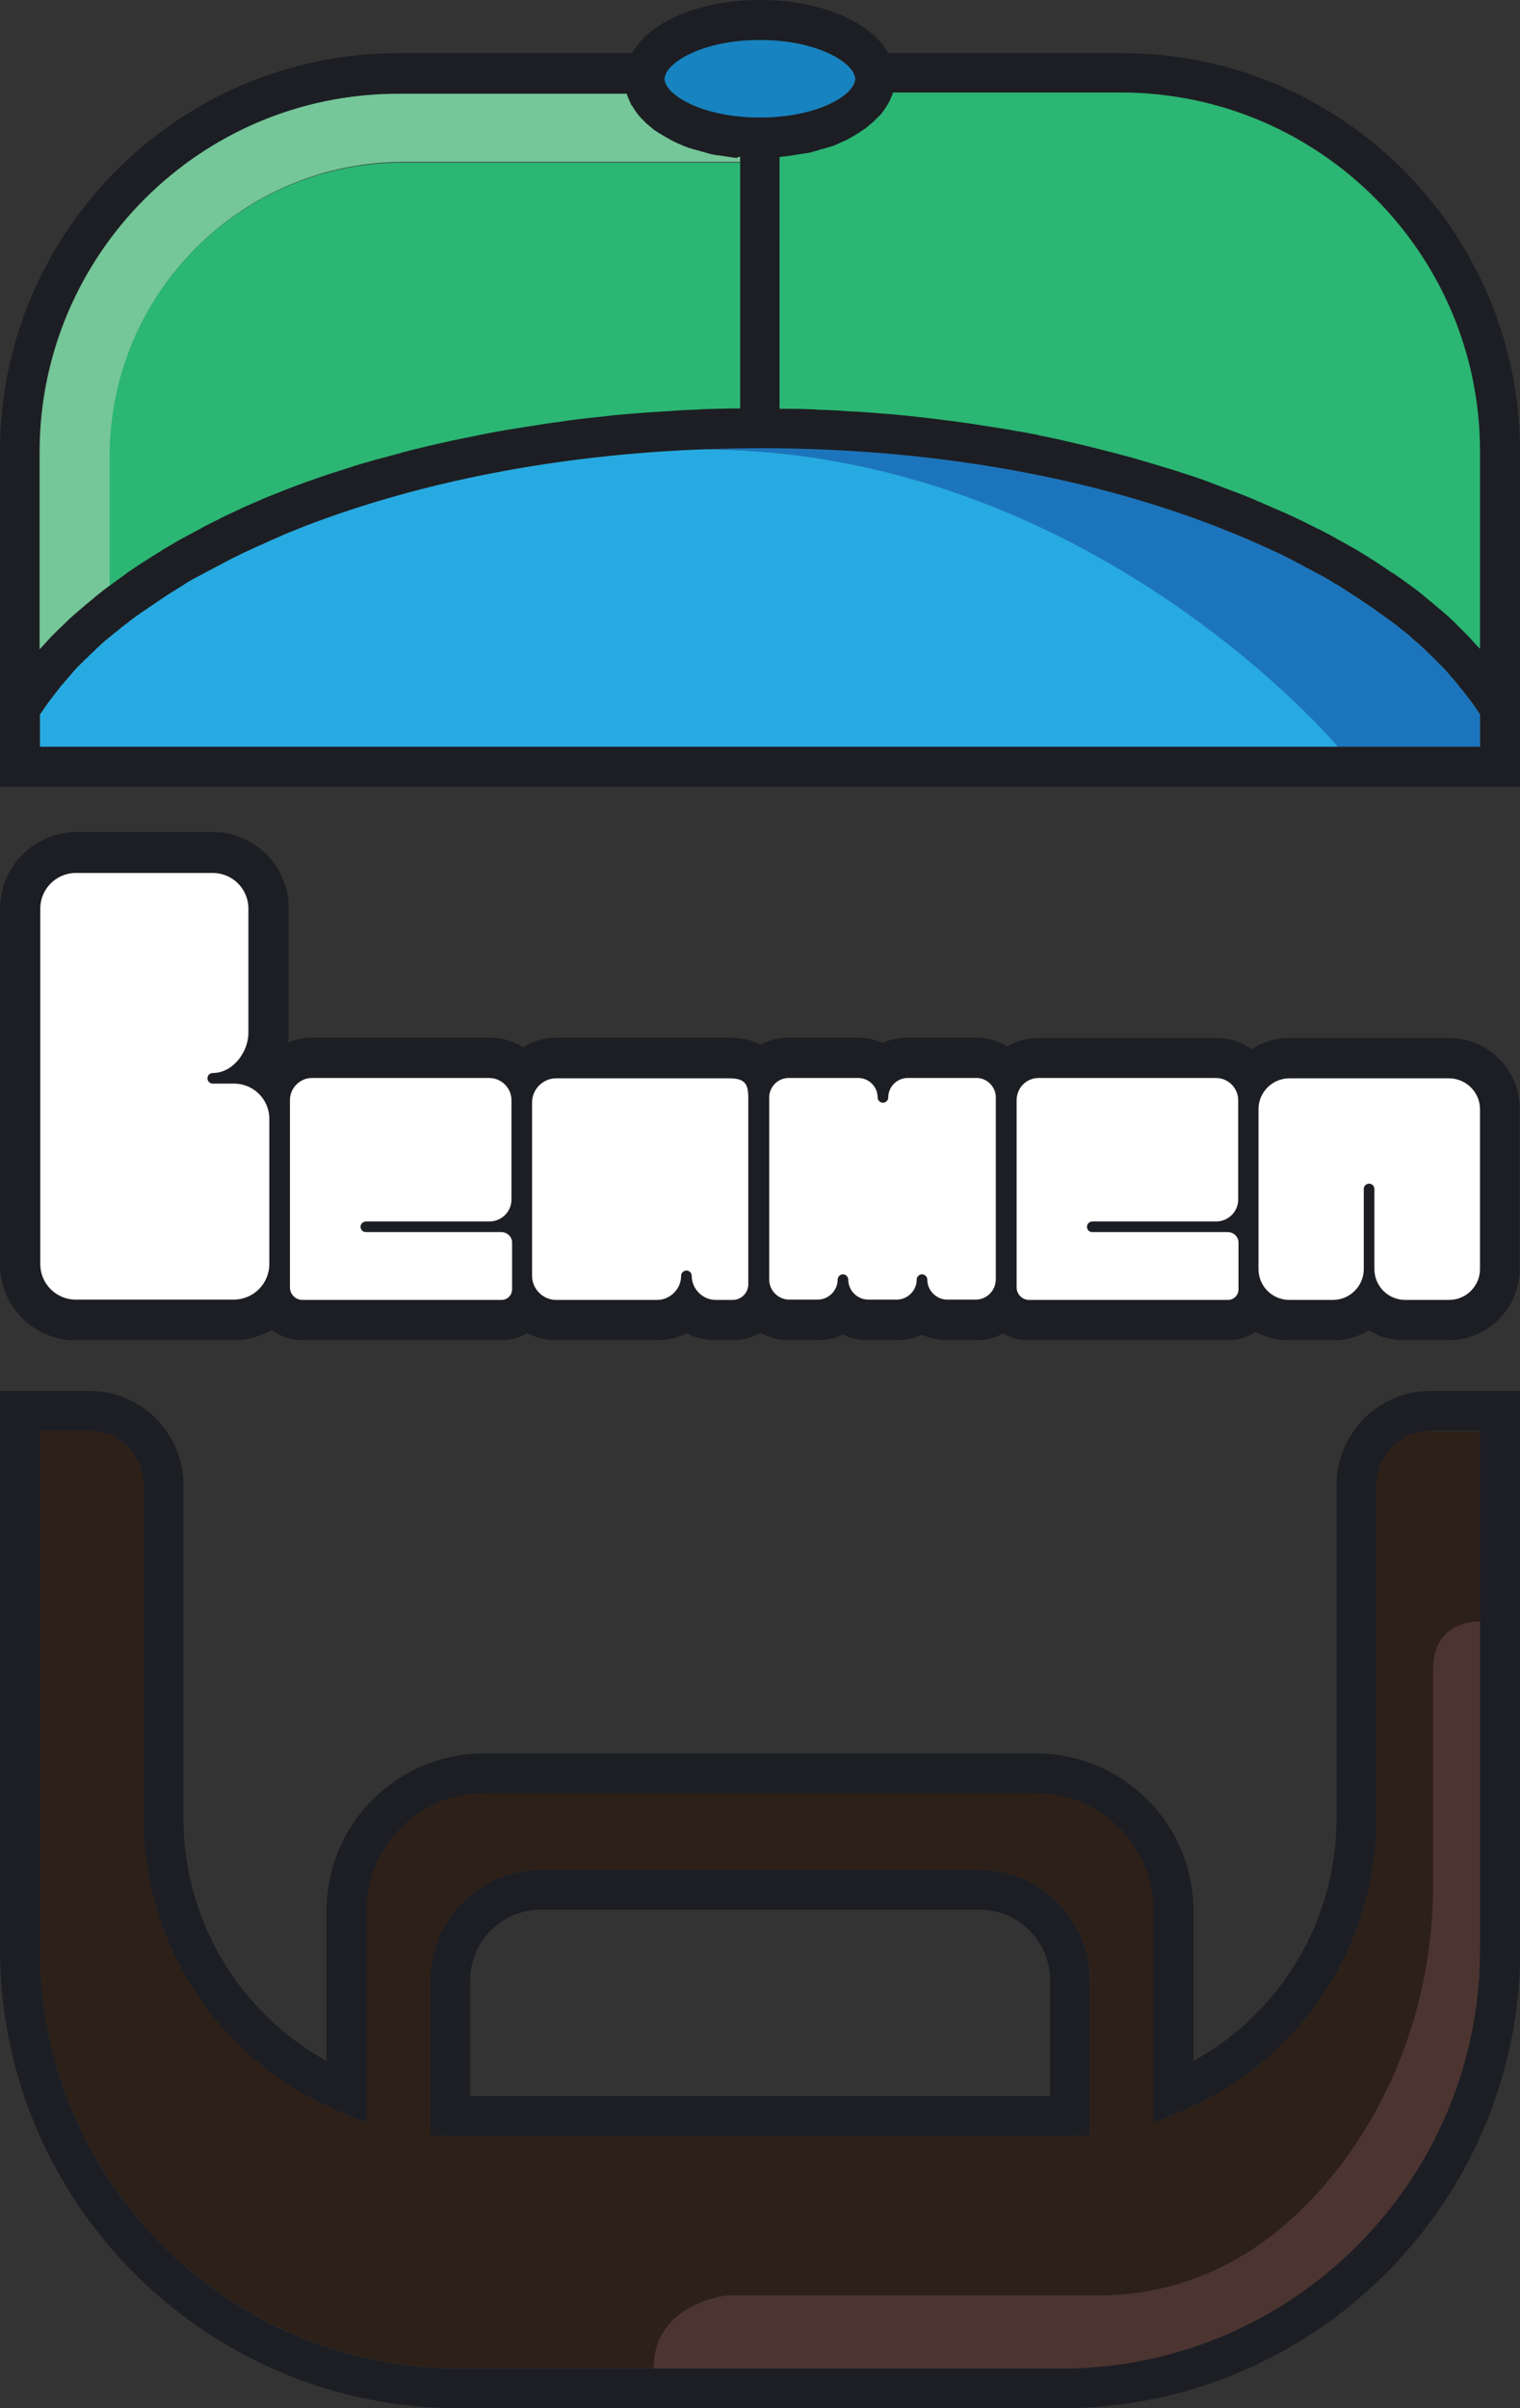 <?xml version="1.0" encoding="utf-8"?>
<!-- Generator: Adobe Illustrator 26.1.0, SVG Export Plug-In . SVG Version: 6.00 Build 0)  -->
<svg version="1.1" xmlns="http://www.w3.org/2000/svg" xmlns:xlink="http://www.w3.org/1999/xlink" x="0px" y="0px"
	 viewBox="0 0 486.5 770.5" style="enable-background:new 0 0 486.5 770.5;" xml:space="preserve">
<rect x="0" y="0" width="486.5" height="770.5" fill="#333333" stroke="none"/>
<style type="text/css">
	.st0{fill:#006472;}
	.st1{fill:#825937;}
	.st2{fill:none;stroke:#000000;stroke-width:10;stroke-miterlimit:10;}
	.st3{fill:none;stroke:#000000;stroke-width:2.5;stroke-linecap:round;stroke-linejoin:round;stroke-miterlimit:10;}
	.st4{fill:#F1F2F2;}
	.st5{fill:#FFFFFF;}
	.st6{fill:none;stroke:#000000;stroke-miterlimit:10;}
	.st7{fill:none;stroke:#000000;stroke-width:2.516;stroke-linecap:round;stroke-linejoin:round;stroke-miterlimit:10;}
	.st8{fill:#853C97;}
	.st9{fill:#4658A7;}
	.st10{fill:#1C1E23;}
	.st11{fill:#9F792C;}
	.st12{fill:#E4AA17;}
	.st13{fill:#FCC664;}
	.st14{fill:#4B306E;}
	.st15{fill:#34313A;}
	.st16{fill:#100F0F;}
	.st17{fill:#808285;}
	.st18{fill:#BCBEC0;}
	.st19{fill:#1783C0;}
	.st20{fill:#1C75BC;}
	.st21{fill:#27AAE1;}
	.st22{fill:#2BB673;}
	.st23{fill:#75C699;}
	.st24{fill:#2D2018;}
	.st25{fill:#4C3431;}
	.st26{fill:#F26A25;}
	.st27{fill:#F7941D;}
	.st28{fill:#EE3666;}
	.st29{fill:#F27891;}
	.st30{fill:#BE1E2D;}
	.st31{fill:#414042;}
	.st32{fill:#58595B;}
	.st33{fill:#EE323E;}
	.st34{fill:#B5D666;}
	.st35{fill:#8DC641;}
	.st36{fill:#1F6296;}
</style>
<g id="Layer_2">
</g>
<g id="Layer_1">
	<g>
		<path class="st10" d="M473.7,238.9h-461v-10.3c0.1-0.1,0.2-0.3,0.3-0.4c0.2-0.3,0.5-0.7,0.7-1c0.3-0.4,0.5-0.8,0.8-1.2
			c0.2-0.3,0.5-0.7,0.7-1c0.3-0.4,0.6-0.8,0.9-1.2c0.3-0.3,0.5-0.7,0.8-1c0.3-0.4,0.6-0.8,0.9-1.2c0.3-0.3,0.5-0.7,0.8-1
			c0.3-0.4,0.6-0.8,0.9-1.2c0.3-0.3,0.6-0.7,0.9-1c0.3-0.4,0.7-0.8,1-1.2c0.3-0.3,0.6-0.7,0.9-1c0.3-0.4,0.7-0.8,1-1.2
			c0.3-0.3,0.6-0.7,0.9-1c0.4-0.4,0.7-0.8,1.1-1.1c0.3-0.3,0.6-0.7,1-1c0.4-0.4,0.7-0.8,1.1-1.1c0.3-0.3,0.7-0.6,1-1
			c0.4-0.4,0.8-0.7,1.2-1.1c0.3-0.3,0.7-0.6,1-1c0.4-0.4,0.8-0.7,1.2-1.1c0.3-0.3,0.7-0.6,1.1-1c0.4-0.4,0.8-0.7,1.3-1.1
			c0.4-0.3,0.7-0.6,1.1-0.9c0.4-0.4,0.9-0.7,1.3-1.1c0.4-0.3,0.8-0.6,1.2-0.9c0.4-0.4,0.9-0.7,1.3-1.1c0.4-0.3,0.8-0.6,1.2-0.9
			c0.5-0.4,0.9-0.7,1.4-1.1c0.4-0.3,0.8-0.6,1.2-0.9c0.5-0.4,0.9-0.7,1.4-1c0.4-0.3,0.8-0.6,1.3-0.9c0.5-0.3,1-0.7,1.5-1
			c0.4-0.3,0.8-0.6,1.3-0.9c0.5-0.3,1-0.7,1.5-1c0.4-0.3,0.9-0.6,1.3-0.9c0.5-0.3,1-0.7,1.5-1c0.4-0.3,0.9-0.6,1.4-0.9
			c0.5-0.3,1-0.7,1.6-1c0.5-0.3,0.9-0.6,1.4-0.9c0.5-0.3,1.1-0.6,1.6-1c0.5-0.3,0.9-0.6,1.4-0.9c0.5-0.3,1.1-0.6,1.6-0.9
			c0.5-0.3,1-0.6,1.5-0.8c0.6-0.3,1.1-0.6,1.7-0.9c0.5-0.3,1-0.6,1.5-0.8c0.6-0.3,1.1-0.6,1.7-0.9c0.5-0.3,1-0.5,1.5-0.8
			c0.6-0.3,1.2-0.6,1.7-0.9c0.5-0.3,1-0.5,1.5-0.8c0.6-0.3,1.2-0.6,1.8-0.9c0.5-0.3,1-0.5,1.6-0.8c0.6-0.3,1.2-0.6,1.8-0.9
			c0.5-0.2,1-0.5,1.6-0.7c0.6-0.3,1.3-0.6,1.9-0.9c0.5-0.2,1-0.5,1.6-0.7c0.7-0.3,1.3-0.6,2-0.9c0.5-0.2,1-0.5,1.5-0.7
			c0.7-0.3,1.4-0.6,2.1-0.9c0.5-0.2,1-0.4,1.5-0.7c0.8-0.3,1.6-0.7,2.4-1c0.4-0.2,0.9-0.3,1.3-0.5c1.2-0.5,2.5-1,3.7-1.5
			c42.3-16.3,92.7-24.9,145.7-24.9c53,0,103.4,8.6,145.7,24.9c1.2,0.5,2.5,1,3.7,1.5c0.4,0.2,0.9,0.4,1.3,0.5c0.8,0.3,1.6,0.6,2.4,1
			c0.5,0.2,1,0.4,1.5,0.6c0.7,0.3,1.4,0.6,2.1,0.9c0.5,0.2,1,0.5,1.6,0.7c0.7,0.3,1.3,0.6,2,0.9c0.5,0.2,1,0.5,1.6,0.7
			c0.6,0.3,1.3,0.6,1.9,0.9c0.5,0.2,1,0.5,1.6,0.7c0.6,0.3,1.2,0.6,1.9,0.9c0.5,0.3,1,0.5,1.5,0.8c0.6,0.3,1.2,0.6,1.8,0.9
			c0.5,0.3,1,0.5,1.5,0.8c0.6,0.3,1.2,0.6,1.7,0.9c0.5,0.3,1,0.6,1.5,0.8c0.6,0.3,1.1,0.6,1.7,0.9c0.5,0.3,1,0.6,1.5,0.8
			c0.6,0.3,1.1,0.6,1.7,0.9c0.5,0.3,1,0.6,1.4,0.8c0.6,0.3,1.1,0.6,1.6,1c0.5,0.3,1,0.6,1.4,0.8c0.5,0.3,1.1,0.6,1.6,1
			c0.5,0.3,0.9,0.6,1.4,0.9c0.5,0.3,1,0.7,1.6,1c0.4,0.3,0.9,0.6,1.4,0.9c0.5,0.3,1,0.7,1.5,1c0.4,0.3,0.9,0.6,1.3,0.9
			c0.5,0.3,1,0.7,1.5,1c0.4,0.3,0.9,0.6,1.3,0.9c0.5,0.3,1,0.7,1.4,1c0.4,0.3,0.8,0.6,1.3,0.9c0.5,0.3,0.9,0.7,1.4,1l1.2,0.9
			c0.5,0.3,0.9,0.7,1.4,1c0.4,0.3,0.8,0.6,1.2,0.9c0.4,0.4,0.9,0.7,1.3,1.1c0.4,0.3,0.8,0.6,1.2,0.9c0.4,0.4,0.9,0.7,1.3,1.1
			c0.4,0.3,0.7,0.6,1.1,1c0.4,0.4,0.8,0.7,1.3,1.1c0.4,0.3,0.7,0.6,1.1,1c0.4,0.4,0.8,0.7,1.2,1.1c0.3,0.3,0.7,0.6,1,1
			c0.4,0.4,0.8,0.7,1.2,1.1c0.3,0.3,0.7,0.7,1,1c0.4,0.4,0.8,0.8,1.1,1.1c0.3,0.3,0.6,0.7,1,1c0.4,0.4,0.7,0.8,1.1,1.1
			c0.3,0.3,0.6,0.7,0.9,1c0.3,0.4,0.7,0.8,1,1.2c0.3,0.3,0.6,0.7,0.9,1c0.3,0.4,0.7,0.8,1,1.2c0.3,0.3,0.6,0.7,0.8,1
			c0.3,0.4,0.6,0.8,1,1.2c0.3,0.3,0.5,0.7,0.8,1c0.3,0.4,0.6,0.8,0.9,1.2c0.3,0.3,0.5,0.7,0.8,1c0.3,0.4,0.6,0.8,0.9,1.2
			c0.2,0.3,0.5,0.7,0.7,1c0.3,0.4,0.6,0.8,0.8,1.2c0.2,0.3,0.5,0.7,0.7,1c0.1,0.1,0.2,0.3,0.3,0.4V238.9z M359.1,17h-74.8
			c-5.7-10.1-21.7-17-41-17c-19.3,0-35.4,6.9-41,17h-74.8C57.2,17,0,74.2,0,144.5v107.2h486.5V144.5C486.5,74.2,429.4,17,359.1,17z
			 M236.9,130.6c-0.8,0-1.5,0-2.3,0c-0.3,0-0.7,0-1,0c-2.7,0.1-5.4,0.1-8.2,0.2c-0.5,0-0.9,0-1.4,0.1c-2.7,0.1-5.3,0.2-8,0.4
			c-0.5,0-0.9,0.1-1.4,0.1c-2.7,0.2-5.3,0.3-8,0.5c-0.3,0-0.7,0.1-1.1,0.1c-2.8,0.2-5.5,0.4-8.3,0.7c-0.1,0-0.1,0-0.2,0
			c-2.7,0.3-5.4,0.6-8.1,0.9c-0.3,0-0.7,0.1-1,0.1c-2.6,0.3-5.2,0.6-7.7,1c-0.5,0.1-0.9,0.1-1.4,0.2c-2.5,0.3-5,0.7-7.5,1.1
			c-0.5,0.1-0.9,0.2-1.4,0.2c-2.5,0.4-5,0.8-7.4,1.2c-0.4,0.1-0.8,0.1-1.1,0.2c-2.6,0.4-5.1,0.9-7.6,1.4c-0.1,0-0.3,0.1-0.4,0.1
			c-2.5,0.5-4.9,1-7.4,1.5c-0.3,0.1-0.6,0.1-1,0.2c-2.4,0.5-4.8,1.1-7.1,1.6c-0.4,0.1-0.9,0.2-1.3,0.3c-2.3,0.6-4.6,1.1-6.8,1.7
			c-0.5,0.1-0.9,0.2-1.4,0.4c-2.3,0.6-4.5,1.2-6.7,1.8c-0.4,0.1-0.8,0.2-1.2,0.3c-2.3,0.7-4.6,1.3-6.9,2c-0.2,0.1-0.4,0.1-0.5,0.2
			c-2.2,0.7-4.4,1.4-6.6,2.1c-0.3,0.1-0.6,0.2-0.9,0.3c-2.2,0.7-4.3,1.5-6.4,2.2c-0.4,0.1-0.8,0.3-1.2,0.4c-2.1,0.8-4.1,1.5-6.1,2.3
			c-0.4,0.2-0.8,0.3-1.3,0.5c-2,0.8-4,1.6-6,2.4c-0.4,0.2-0.7,0.3-1.1,0.5c-2,0.9-4,1.7-6,2.6c-0.2,0.1-0.4,0.2-0.6,0.3
			c-1.9,0.9-3.8,1.8-5.7,2.7c-0.2,0.1-0.5,0.2-0.7,0.4c-1.9,0.9-3.7,1.8-5.6,2.8c-0.3,0.2-0.7,0.4-1,0.6c-1.8,0.9-3.5,1.9-5.3,2.8
			c-0.4,0.2-0.7,0.4-1.1,0.6c-1.7,1-3.4,2-5.1,3c-0.3,0.2-0.6,0.4-0.9,0.6c-1.7,1-3.4,2.1-5.1,3.2c-0.2,0.1-0.3,0.2-0.5,0.3
			c-1.6,1.1-3.3,2.1-4.8,3.2c-0.2,0.1-0.4,0.2-0.5,0.4c-1.6,1.1-3.1,2.2-4.7,3.4c-0.3,0.2-0.5,0.4-0.8,0.6c-1.5,1.1-2.9,2.2-4.4,3.4
			c-0.3,0.2-0.5,0.4-0.8,0.7c-1.4,1.1-2.8,2.3-4.2,3.5c-0.2,0.2-0.4,0.4-0.7,0.6c-1.4,1.2-2.8,2.4-4.1,3.7c-0.1,0.1-0.2,0.2-0.3,0.3
			c-1.3,1.2-2.6,2.5-3.9,3.8c-0.1,0.1-0.2,0.2-0.3,0.3c-1.2,1.3-2.4,2.6-3.6,3.9c-0.1,0.1-0.2,0.2-0.3,0.4v-63.1
			c0-63.2,51.4-114.7,114.7-114.7h73.2c0,0.1,0.1,0.2,0.1,0.4c0.1,0.2,0.1,0.3,0.2,0.5c0.1,0.2,0.2,0.5,0.3,0.7
			c0.1,0.2,0.1,0.3,0.2,0.5c0.1,0.2,0.2,0.5,0.3,0.7c0.1,0.1,0.1,0.3,0.2,0.4c0.1,0.3,0.3,0.6,0.5,0.8c0.1,0.1,0.1,0.2,0.2,0.3
			c0.2,0.4,0.5,0.7,0.7,1.1c0.1,0.1,0.1,0.2,0.2,0.3c0.2,0.3,0.4,0.5,0.6,0.8c0.1,0.1,0.2,0.3,0.3,0.4c0.2,0.2,0.4,0.4,0.6,0.7
			c0.1,0.1,0.3,0.3,0.4,0.4c0.2,0.2,0.4,0.4,0.6,0.6c0.1,0.1,0.3,0.3,0.4,0.4c0.2,0.2,0.4,0.4,0.6,0.6c0.2,0.1,0.3,0.3,0.5,0.4
			c0.2,0.2,0.4,0.4,0.7,0.6c0.2,0.1,0.3,0.3,0.5,0.4c0.2,0.2,0.5,0.4,0.7,0.6c0.2,0.1,0.3,0.2,0.5,0.3c0.3,0.2,0.6,0.4,0.9,0.6
			c0.1,0.1,0.2,0.2,0.4,0.2c0.4,0.3,0.9,0.6,1.3,0.8c0.1,0.1,0.2,0.1,0.3,0.2c0.4,0.2,0.7,0.4,1.1,0.6c0.2,0.1,0.4,0.2,0.5,0.3
			c0.3,0.2,0.6,0.3,0.9,0.5c0.2,0.1,0.4,0.2,0.6,0.3c0.3,0.1,0.6,0.3,0.9,0.4c0.2,0.1,0.4,0.2,0.7,0.3c0.3,0.1,0.6,0.3,0.9,0.4
			c0.2,0.1,0.4,0.2,0.7,0.3c0.3,0.1,0.7,0.2,1,0.4c0.2,0.1,0.5,0.2,0.7,0.2c0.3,0.1,0.7,0.2,1,0.3c0.2,0.1,0.4,0.1,0.7,0.2
			c0.4,0.1,0.8,0.2,1.2,0.3c0.2,0.1,0.4,0.1,0.6,0.2c0.6,0.2,1.2,0.3,1.8,0.5c0.1,0,0.2,0,0.2,0.1c0.6,0.1,1.1,0.3,1.6,0.4
			c0.2,0,0.4,0.1,0.7,0.1c0.4,0.1,0.8,0.2,1.3,0.2c0.3,0,0.5,0.1,0.8,0.1c0.4,0.1,0.8,0.1,1.2,0.2c0.3,0,0.6,0.1,0.8,0.1
			c0.4,0.1,0.8,0.1,1.2,0.2c0.3,0,0.6,0.1,0.8,0.1c0.4,0.1,0.8,0.1,1.2,0.1c0.3,0,0.6,0.1,0.9,0.1c0,0,0,0,0,0V130.6z M212.8,25.2
			c0-0.2,0-0.4,0.1-0.6v0c0.9-4.8,12.3-11.8,30.4-11.8c18.1,0,29.5,7,30.4,11.8c0,0.2,0.1,0.4,0.1,0.6c0,5.1-11.9,12.4-30.5,12.4
			S212.8,30.3,212.8,25.2z M473.7,207.5c-0.1-0.1-0.2-0.2-0.3-0.3c-1.2-1.3-2.4-2.6-3.6-3.9c-0.1-0.1-0.2-0.2-0.2-0.2
			c-1.3-1.3-2.6-2.6-3.9-3.9c-0.1-0.1-0.2-0.2-0.3-0.3c-1.3-1.3-2.7-2.5-4.1-3.7c-0.2-0.2-0.4-0.4-0.6-0.5c-1.4-1.2-2.8-2.4-4.2-3.5
			c-0.2-0.2-0.5-0.4-0.7-0.6c-1.4-1.2-2.9-2.3-4.4-3.4c-0.2-0.2-0.4-0.3-0.7-0.5c-1.6-1.2-3.2-2.3-4.8-3.4c-0.1-0.1-0.3-0.2-0.4-0.2
			c-1.7-1.1-3.4-2.3-5.1-3.4c-0.1-0.1-0.2-0.1-0.3-0.2c-1.7-1.1-3.5-2.2-5.3-3.3c-0.2-0.2-0.5-0.3-0.7-0.4c-1.7-1-3.5-2-5.3-3
			c-0.3-0.2-0.6-0.3-0.9-0.5c-1.8-1-3.6-2-5.4-2.9c-0.3-0.2-0.6-0.3-0.9-0.4c-1.9-1-3.8-1.9-5.8-2.9c-0.2-0.1-0.3-0.2-0.5-0.2
			c-2-1-4-1.9-6.1-2.8c-0.1-0.1-0.2-0.1-0.3-0.1c-2-0.9-4.1-1.8-6.2-2.7c-0.3-0.1-0.6-0.2-0.9-0.4c-2-0.9-4.1-1.7-6.2-2.5
			c-0.3-0.1-0.7-0.3-1.1-0.4c-2.1-0.8-4.2-1.6-6.3-2.4c-0.3-0.1-0.7-0.2-1-0.4c-2.2-0.8-4.4-1.6-6.6-2.3c-0.2-0.1-0.4-0.1-0.7-0.2
			c-2.3-0.8-4.6-1.5-6.9-2.2c-0.1,0-0.2-0.1-0.3-0.1c-2.3-0.7-4.7-1.4-7.1-2.1l-1-0.3c-2.3-0.7-4.6-1.3-6.9-1.9
			c-0.4-0.1-0.8-0.2-1.2-0.3c-2.3-0.6-4.6-1.2-7-1.8c-0.4-0.1-0.8-0.2-1.2-0.3c-2.4-0.6-4.8-1.1-7.3-1.7c-0.3-0.1-0.5-0.1-0.8-0.2
			c-2.5-0.6-5.1-1.1-7.6-1.6c-0.1,0-0.2,0-0.2-0.1c-2.6-0.5-5.1-1-7.7-1.4c-0.3-0.1-0.7-0.1-1-0.2c-2.5-0.4-5-0.8-7.5-1.2
			c-0.4-0.1-0.9-0.1-1.3-0.2c-2.5-0.4-5-0.8-7.5-1.1c-0.4-0.1-0.9-0.1-1.3-0.2c-2.6-0.3-5.2-0.7-7.8-1c-0.3,0-0.6-0.1-0.9-0.1
			c-2.7-0.3-5.4-0.6-8.2-0.9c0,0-0.1,0-0.1,0c-2.7-0.3-5.5-0.5-8.3-0.7c-0.4,0-0.7-0.1-1-0.1c-2.6-0.2-5.3-0.4-8-0.5
			c-0.5,0-0.9-0.1-1.4-0.1c-2.6-0.2-5.3-0.3-8-0.4c-0.5,0-0.9,0-1.4-0.1c-2.7-0.1-5.4-0.2-8.2-0.2c-0.3,0-0.7,0-1,0
			c-0.7,0-1.5,0-2.3,0V50.2c0,0,0,0,0,0c0.3,0,0.6,0,0.8-0.1c0.4,0,0.8-0.1,1.2-0.1c0.3,0,0.6-0.1,0.9-0.1c0.4-0.1,0.8-0.1,1.2-0.2
			c0.3,0,0.6-0.1,0.8-0.1c0.4-0.1,0.8-0.1,1.2-0.2c0.3-0.1,0.5-0.1,0.8-0.1c0.4-0.1,0.8-0.2,1.3-0.2c0.2-0.1,0.4-0.1,0.7-0.1
			c0.5-0.1,1.1-0.2,1.6-0.4c0.1,0,0.2,0,0.3-0.1c0.6-0.1,1.2-0.3,1.8-0.5c0.2-0.1,0.4-0.1,0.6-0.2c0.4-0.1,0.8-0.2,1.2-0.3
			c0.2-0.1,0.4-0.2,0.7-0.2c0.3-0.1,0.7-0.2,1-0.3c0.2-0.1,0.5-0.2,0.7-0.2c0.3-0.1,0.7-0.2,1-0.4c0.2-0.1,0.5-0.2,0.7-0.3
			c0.3-0.1,0.6-0.3,0.9-0.4c0.2-0.1,0.4-0.2,0.7-0.3c0.3-0.1,0.6-0.3,0.9-0.4c0.2-0.1,0.4-0.2,0.6-0.3c0.3-0.2,0.6-0.3,0.9-0.5
			c0.2-0.1,0.4-0.2,0.5-0.3c0.4-0.2,0.7-0.4,1.1-0.6c0.1-0.1,0.2-0.1,0.3-0.2c0.4-0.3,0.9-0.5,1.3-0.8c0.1-0.1,0.3-0.2,0.4-0.3
			c0.3-0.2,0.6-0.4,0.9-0.6c0.2-0.1,0.3-0.2,0.5-0.3c0.3-0.2,0.5-0.4,0.7-0.6c0.2-0.1,0.3-0.3,0.5-0.4c0.2-0.2,0.4-0.4,0.7-0.6
			c0.2-0.1,0.3-0.3,0.5-0.4c0.2-0.2,0.4-0.4,0.6-0.6c0.1-0.1,0.3-0.3,0.4-0.4c0.2-0.2,0.4-0.4,0.6-0.6c0.1-0.1,0.3-0.3,0.4-0.4
			c0.2-0.2,0.4-0.4,0.6-0.6c0.1-0.1,0.2-0.3,0.3-0.4c0.2-0.3,0.4-0.5,0.6-0.8c0.1-0.1,0.1-0.2,0.2-0.3c0.3-0.4,0.5-0.7,0.7-1.1
			c0.1-0.1,0.1-0.2,0.2-0.3c0.2-0.3,0.3-0.6,0.5-0.8c0.1-0.1,0.1-0.3,0.2-0.4c0.1-0.2,0.2-0.5,0.3-0.7c0.1-0.2,0.1-0.3,0.2-0.5
			c0.1-0.2,0.2-0.5,0.3-0.7c0.1-0.2,0.1-0.3,0.2-0.5c0-0.1,0.1-0.2,0.1-0.4h73.2c63.2,0,114.7,51.4,114.7,114.7V207.5z"/>
		<path class="st19" d="M273.7,25.2c0,5.1-11.9,12.4-30.5,12.4s-30.5-7.4-30.5-12.4c0-0.2,0-0.4,0.1-0.6v0
			c0.9-4.8,12.3-11.8,30.4-11.8c18.1,0,29.5,7,30.4,11.8C273.7,24.8,273.7,25,273.7,25.2z"/>
		<path class="st20" d="M473.7,228.6v10.3h-45.6c0,0-79.7-95.1-203.8-95.1c6.3-0.2,12.6-0.4,18.9-0.4c53,0,103.4,8.6,145.7,24.9
			c1.2,0.5,2.5,1,3.7,1.5c0.4,0.2,0.9,0.4,1.3,0.5c0.8,0.3,1.6,0.6,2.4,1c0.5,0.2,1,0.4,1.5,0.6c0.7,0.3,1.4,0.6,2.1,0.9
			c0.5,0.2,1,0.5,1.6,0.7c0.7,0.3,1.3,0.6,2,0.9c0.5,0.2,1,0.5,1.6,0.7c0.6,0.3,1.3,0.6,1.9,0.9c0.5,0.2,1,0.5,1.6,0.7
			c0.6,0.3,1.2,0.6,1.9,0.9c0.5,0.3,1,0.5,1.5,0.8c0.6,0.3,1.2,0.6,1.8,0.9c0.5,0.3,1,0.5,1.5,0.8c0.6,0.3,1.2,0.6,1.7,0.9
			c0.5,0.3,1,0.6,1.5,0.8c0.6,0.3,1.1,0.6,1.7,0.9c0.5,0.3,1,0.6,1.5,0.8c0.6,0.3,1.1,0.6,1.7,0.9c0.5,0.3,1,0.6,1.4,0.8
			c0.6,0.3,1.1,0.6,1.6,1c0.5,0.3,1,0.6,1.4,0.8c0.5,0.3,1.1,0.6,1.6,1c0.5,0.3,0.9,0.6,1.4,0.9c0.5,0.3,1,0.7,1.6,1
			c0.4,0.3,0.9,0.6,1.4,0.9c0.5,0.3,1,0.7,1.5,1c0.4,0.3,0.9,0.6,1.3,0.9c0.5,0.3,1,0.7,1.5,1c0.4,0.3,0.9,0.6,1.3,0.9
			c0.5,0.3,1,0.7,1.4,1c0.4,0.3,0.8,0.6,1.3,0.9c0.5,0.3,0.9,0.7,1.4,1l1.2,0.9c0.5,0.3,0.9,0.7,1.4,1c0.4,0.3,0.8,0.6,1.2,0.9
			c0.4,0.4,0.9,0.7,1.3,1.1c0.4,0.3,0.8,0.6,1.2,0.9c0.4,0.4,0.9,0.7,1.3,1.1c0.4,0.3,0.7,0.6,1.1,1c0.4,0.4,0.8,0.7,1.3,1.1
			c0.4,0.3,0.7,0.6,1.1,1c0.4,0.4,0.8,0.7,1.2,1.1c0.3,0.3,0.7,0.6,1,1c0.4,0.4,0.8,0.7,1.2,1.1c0.3,0.3,0.7,0.7,1,1
			c0.4,0.4,0.8,0.8,1.1,1.1c0.3,0.3,0.6,0.7,1,1c0.4,0.4,0.7,0.8,1.1,1.1c0.3,0.3,0.6,0.7,0.9,1c0.3,0.4,0.7,0.8,1,1.2
			c0.3,0.3,0.6,0.7,0.9,1c0.3,0.4,0.7,0.8,1,1.2c0.3,0.3,0.6,0.7,0.8,1c0.3,0.4,0.6,0.8,1,1.2c0.3,0.3,0.5,0.7,0.8,1
			c0.3,0.4,0.6,0.8,0.9,1.2c0.3,0.3,0.5,0.7,0.8,1c0.3,0.4,0.6,0.8,0.9,1.2c0.2,0.3,0.5,0.7,0.7,1c0.3,0.4,0.6,0.8,0.8,1.2
			c0.2,0.3,0.5,0.7,0.7,1C473.6,228.3,473.7,228.4,473.7,228.6z"/>
		<path class="st21" d="M428.2,238.9H12.8v-10.3c0.1-0.1,0.2-0.3,0.3-0.4c0.2-0.3,0.5-0.7,0.7-1c0.3-0.4,0.5-0.8,0.8-1.2
			c0.2-0.3,0.5-0.7,0.7-1c0.3-0.4,0.6-0.8,0.9-1.2c0.3-0.3,0.5-0.7,0.8-1c0.3-0.4,0.6-0.8,0.9-1.2c0.3-0.3,0.5-0.7,0.8-1
			c0.3-0.4,0.6-0.8,0.9-1.2c0.3-0.3,0.6-0.7,0.9-1c0.3-0.4,0.7-0.8,1-1.2c0.3-0.3,0.6-0.7,0.9-1c0.3-0.4,0.7-0.8,1-1.2
			c0.3-0.3,0.6-0.7,0.9-1c0.4-0.4,0.7-0.8,1.1-1.1c0.3-0.3,0.6-0.7,1-1c0.4-0.4,0.7-0.8,1.1-1.1c0.3-0.3,0.7-0.6,1-1
			c0.4-0.4,0.8-0.7,1.2-1.1c0.3-0.3,0.7-0.6,1-1c0.4-0.4,0.8-0.7,1.2-1.1c0.3-0.3,0.7-0.6,1.1-1c0.4-0.4,0.8-0.7,1.3-1.1
			c0.4-0.3,0.7-0.6,1.1-0.9c0.4-0.4,0.9-0.7,1.3-1.1c0.4-0.3,0.8-0.6,1.2-0.9c0.4-0.4,0.9-0.7,1.3-1.1c0.4-0.3,0.8-0.6,1.2-0.9
			c0.5-0.4,0.9-0.7,1.4-1.1c0.4-0.3,0.8-0.6,1.2-0.9c0.5-0.4,0.9-0.7,1.4-1c0.4-0.3,0.8-0.6,1.3-0.9c0.5-0.3,1-0.7,1.5-1
			c0.4-0.3,0.8-0.6,1.3-0.9c0.5-0.3,1-0.7,1.5-1c0.4-0.3,0.9-0.6,1.3-0.9c0.5-0.3,1-0.7,1.5-1c0.4-0.3,0.9-0.6,1.4-0.9
			c0.5-0.3,1-0.7,1.6-1c0.5-0.3,0.9-0.6,1.4-0.9c0.5-0.3,1.1-0.6,1.6-1c0.5-0.3,0.9-0.6,1.4-0.9c0.5-0.3,1.1-0.6,1.6-0.9
			c0.5-0.3,1-0.6,1.5-0.8c0.6-0.3,1.1-0.6,1.7-0.9c0.5-0.3,1-0.6,1.5-0.8c0.6-0.3,1.1-0.6,1.7-0.9c0.5-0.3,1-0.5,1.5-0.8
			c0.6-0.3,1.2-0.6,1.7-0.9c0.5-0.3,1-0.5,1.5-0.8c0.6-0.3,1.2-0.6,1.8-0.9c0.5-0.3,1-0.5,1.6-0.8c0.6-0.3,1.2-0.6,1.8-0.9
			c0.5-0.2,1-0.5,1.6-0.7c0.6-0.3,1.3-0.6,1.9-0.9c0.5-0.2,1-0.5,1.6-0.7c0.7-0.3,1.3-0.6,2-0.9c0.5-0.2,1-0.5,1.5-0.7
			c0.7-0.3,1.4-0.6,2.1-0.9c0.5-0.2,1-0.4,1.5-0.7c0.8-0.3,1.6-0.7,2.4-1c0.4-0.2,0.9-0.3,1.3-0.5c1.2-0.5,2.5-1,3.7-1.5
			c37.3-14.3,80.8-22.7,126.8-24.5C348.5,143.8,428.2,238.9,428.2,238.9z"/>
		<path class="st22" d="M473.7,144.5v63.1c-0.1-0.1-0.2-0.2-0.3-0.3c-1.2-1.3-2.4-2.6-3.6-3.9c-0.1-0.1-0.2-0.2-0.2-0.2
			c-1.3-1.3-2.6-2.6-3.9-3.9c-0.1-0.1-0.2-0.2-0.3-0.3c-1.3-1.3-2.7-2.5-4.1-3.7c-0.2-0.2-0.4-0.4-0.6-0.5c-1.4-1.2-2.8-2.4-4.2-3.5
			c-0.2-0.2-0.5-0.4-0.7-0.6c-1.4-1.2-2.9-2.3-4.4-3.4c-0.2-0.2-0.4-0.3-0.7-0.5c-1.6-1.2-3.2-2.3-4.8-3.4c-0.1-0.1-0.3-0.2-0.4-0.2
			c-1.7-1.1-3.4-2.3-5.1-3.4c-0.1-0.1-0.2-0.1-0.3-0.2c-1.7-1.1-3.5-2.2-5.3-3.3c-0.2-0.2-0.5-0.3-0.7-0.4c-1.7-1-3.5-2-5.3-3
			c-0.3-0.2-0.6-0.3-0.9-0.5c-1.8-1-3.6-2-5.4-2.9c-0.3-0.2-0.6-0.3-0.9-0.4c-1.9-1-3.8-1.9-5.8-2.9c-0.2-0.1-0.3-0.2-0.5-0.2
			c-2-1-4-1.9-6.1-2.8c-0.1-0.1-0.2-0.1-0.3-0.1c-2-0.9-4.1-1.8-6.2-2.7c-0.3-0.1-0.6-0.2-0.9-0.4c-2-0.9-4.1-1.7-6.2-2.5
			c-0.3-0.1-0.7-0.3-1.1-0.4c-2.1-0.8-4.2-1.6-6.3-2.4c-0.3-0.1-0.7-0.2-1-0.4c-2.2-0.8-4.4-1.6-6.6-2.3c-0.2-0.1-0.4-0.1-0.7-0.2
			c-2.3-0.8-4.6-1.5-6.9-2.2c-0.1,0-0.2-0.1-0.3-0.1c-2.3-0.7-4.7-1.4-7.1-2.1l-1-0.3c-2.3-0.7-4.6-1.3-6.9-1.9
			c-0.4-0.1-0.8-0.2-1.2-0.3c-2.3-0.6-4.6-1.2-7-1.8c-0.4-0.1-0.8-0.2-1.2-0.3c-2.4-0.6-4.8-1.1-7.3-1.7c-0.3-0.1-0.5-0.1-0.8-0.2
			c-2.5-0.6-5.1-1.1-7.6-1.6c-0.1,0-0.2,0-0.2-0.1c-2.6-0.5-5.1-1-7.7-1.4c-0.3-0.1-0.7-0.1-1-0.2c-2.5-0.4-5-0.8-7.5-1.2
			c-0.4-0.1-0.9-0.1-1.3-0.2c-2.5-0.4-5-0.8-7.5-1.1c-0.4-0.1-0.9-0.1-1.3-0.2c-2.6-0.3-5.2-0.7-7.8-1c-0.3,0-0.6-0.1-0.9-0.1
			c-2.7-0.3-5.4-0.6-8.2-0.9c0,0-0.1,0-0.1,0c-2.7-0.3-5.5-0.5-8.3-0.7c-0.4,0-0.7-0.1-1-0.1c-2.6-0.2-5.3-0.4-8-0.5
			c-0.5,0-0.9-0.1-1.4-0.1c-2.6-0.2-5.3-0.3-8-0.4c-0.5,0-0.9,0-1.4-0.1c-2.7-0.1-5.4-0.2-8.2-0.2c-0.3,0-0.7,0-1,0
			c-0.7,0-1.5,0-2.3,0V50.2c0,0,0,0,0,0c0.3,0,0.6,0,0.8-0.1c0.4,0,0.8-0.1,1.2-0.1c0.3,0,0.6-0.1,0.9-0.1c0.4-0.1,0.8-0.1,1.2-0.2
			c0.3,0,0.6-0.1,0.8-0.1c0.4-0.1,0.8-0.1,1.2-0.2c0.3-0.1,0.5-0.1,0.8-0.1c0.4-0.1,0.8-0.2,1.3-0.2c0.2-0.1,0.4-0.1,0.7-0.1
			c0.5-0.1,1.1-0.2,1.6-0.4c0.1,0,0.2,0,0.3-0.1c0.6-0.1,1.2-0.3,1.8-0.5c0.2-0.1,0.4-0.1,0.6-0.2c0.4-0.1,0.8-0.2,1.2-0.3
			c0.2-0.1,0.4-0.2,0.7-0.2c0.3-0.1,0.7-0.2,1-0.3c0.2-0.1,0.5-0.2,0.7-0.2c0.3-0.1,0.7-0.2,1-0.4c0.2-0.1,0.5-0.2,0.7-0.3
			c0.3-0.1,0.6-0.3,0.9-0.4c0.2-0.1,0.4-0.2,0.7-0.3c0.3-0.1,0.6-0.3,0.9-0.4c0.2-0.1,0.4-0.2,0.6-0.3c0.3-0.2,0.6-0.3,0.9-0.5
			c0.2-0.1,0.4-0.2,0.5-0.3c0.4-0.2,0.7-0.4,1.1-0.6c0.1-0.1,0.2-0.1,0.3-0.2c0.4-0.3,0.9-0.5,1.3-0.8c0.1-0.1,0.3-0.2,0.4-0.3
			c0.3-0.2,0.6-0.4,0.9-0.6c0.2-0.1,0.3-0.2,0.5-0.3c0.3-0.2,0.5-0.4,0.7-0.6c0.2-0.1,0.3-0.3,0.5-0.4c0.2-0.2,0.4-0.4,0.7-0.6
			c0.2-0.1,0.3-0.3,0.5-0.4c0.2-0.2,0.4-0.4,0.6-0.6c0.1-0.1,0.3-0.3,0.4-0.4c0.2-0.2,0.4-0.4,0.6-0.6c0.1-0.1,0.3-0.3,0.4-0.4
			c0.2-0.2,0.4-0.4,0.6-0.6c0.1-0.1,0.2-0.3,0.3-0.4c0.2-0.3,0.4-0.5,0.6-0.8c0.1-0.1,0.1-0.2,0.2-0.3c0.3-0.4,0.5-0.7,0.7-1.1
			c0.1-0.1,0.1-0.2,0.2-0.3c0.2-0.3,0.3-0.6,0.5-0.8c0.1-0.1,0.1-0.3,0.2-0.4c0.1-0.2,0.2-0.5,0.3-0.7c0.1-0.2,0.1-0.3,0.2-0.5
			c0.1-0.2,0.2-0.5,0.3-0.7c0.1-0.2,0.1-0.3,0.2-0.5c0-0.1,0.1-0.2,0.1-0.4h73.2C422.3,29.8,473.7,81.2,473.7,144.5z"/>
		<path class="st23" d="M236.9,50.2v1.6H129.2c-51.9,0-93.9,42-93.9,93.9v41.5c-1.5,1.1-2.9,2.2-4.4,3.4c-0.3,0.2-0.5,0.4-0.8,0.7
			c-1.4,1.1-2.8,2.3-4.2,3.5c-0.2,0.2-0.4,0.4-0.7,0.6c-1.4,1.2-2.8,2.4-4.1,3.7c-0.1,0.1-0.2,0.2-0.3,0.3c-1.3,1.2-2.6,2.5-3.9,3.8
			c-0.1,0.1-0.2,0.2-0.3,0.3c-1.2,1.3-2.4,2.6-3.6,3.9c-0.1,0.1-0.2,0.2-0.3,0.4v-63.1c0-63.2,51.4-114.7,114.7-114.7h73.2
			c0,0.1,0.1,0.2,0.1,0.4c0.1,0.2,0.1,0.3,0.2,0.5c0.1,0.2,0.2,0.5,0.3,0.7c0.1,0.2,0.1,0.3,0.2,0.5c0.1,0.2,0.2,0.5,0.3,0.7
			c0.1,0.1,0.1,0.3,0.2,0.4c0.1,0.3,0.3,0.6,0.5,0.8c0.1,0.1,0.1,0.2,0.2,0.3c0.2,0.4,0.5,0.7,0.7,1.1c0.1,0.1,0.1,0.2,0.2,0.3
			c0.2,0.3,0.4,0.5,0.6,0.8c0.1,0.1,0.2,0.3,0.3,0.4c0.2,0.2,0.4,0.4,0.6,0.7c0.1,0.1,0.3,0.3,0.4,0.4c0.2,0.2,0.4,0.4,0.6,0.6
			c0.1,0.1,0.3,0.3,0.4,0.4c0.2,0.2,0.4,0.4,0.6,0.6c0.2,0.1,0.3,0.3,0.5,0.4c0.2,0.2,0.4,0.4,0.7,0.6c0.2,0.1,0.3,0.3,0.5,0.4
			c0.2,0.2,0.5,0.4,0.7,0.6c0.2,0.1,0.3,0.2,0.5,0.3c0.3,0.2,0.6,0.4,0.9,0.6c0.1,0.1,0.2,0.2,0.4,0.2c0.4,0.3,0.9,0.6,1.3,0.8
			c0.1,0.1,0.2,0.1,0.3,0.2c0.4,0.2,0.7,0.4,1.1,0.6c0.2,0.1,0.4,0.2,0.5,0.3c0.3,0.2,0.6,0.3,0.9,0.5c0.2,0.1,0.4,0.2,0.6,0.3
			c0.3,0.1,0.6,0.3,0.9,0.4c0.2,0.1,0.4,0.2,0.7,0.3c0.3,0.1,0.6,0.3,0.9,0.4c0.2,0.1,0.4,0.2,0.7,0.3c0.3,0.1,0.7,0.2,1,0.4
			c0.2,0.1,0.5,0.2,0.7,0.2c0.3,0.1,0.7,0.2,1,0.3c0.2,0.1,0.4,0.1,0.7,0.2c0.4,0.1,0.8,0.2,1.2,0.3c0.2,0.1,0.4,0.1,0.6,0.2
			c0.6,0.2,1.2,0.3,1.8,0.5c0.1,0,0.2,0,0.2,0.1c0.6,0.1,1.1,0.3,1.6,0.4c0.2,0,0.4,0.1,0.7,0.1c0.4,0.1,0.8,0.2,1.3,0.2
			c0.3,0,0.5,0.1,0.8,0.1c0.4,0.1,0.8,0.1,1.2,0.2c0.3,0,0.6,0.1,0.8,0.1c0.4,0.1,0.8,0.1,1.2,0.2c0.3,0,0.6,0.1,0.8,0.1
			c0.4,0.1,0.8,0.1,1.2,0.1C236.3,50.1,236.6,50.2,236.9,50.2C236.8,50.2,236.9,50.2,236.9,50.2z"/>
		<path class="st22" d="M236.9,51.8v78.9c-0.8,0-1.5,0-2.3,0c-0.3,0-0.7,0-1,0c-2.7,0.1-5.4,0.1-8.2,0.2c-0.5,0-0.9,0-1.4,0.1
			c-2.7,0.1-5.3,0.2-8,0.4c-0.5,0-0.9,0.1-1.4,0.1c-2.7,0.2-5.3,0.3-8,0.5c-0.3,0-0.7,0.1-1.1,0.1c-2.8,0.2-5.5,0.4-8.3,0.7
			c-0.1,0-0.1,0-0.2,0c-2.7,0.3-5.4,0.6-8.1,0.9c-0.3,0-0.7,0.1-1,0.1c-2.6,0.3-5.2,0.6-7.7,1c-0.5,0.1-0.9,0.1-1.4,0.2
			c-2.5,0.3-5,0.7-7.5,1.1c-0.5,0.1-0.9,0.2-1.4,0.2c-2.5,0.4-5,0.8-7.4,1.2c-0.4,0.1-0.8,0.1-1.1,0.2c-2.6,0.4-5.1,0.9-7.6,1.4
			c-0.1,0-0.3,0.1-0.4,0.1c-2.5,0.5-4.9,1-7.4,1.5c-0.3,0.1-0.6,0.1-1,0.2c-2.4,0.5-4.8,1.1-7.1,1.6c-0.4,0.1-0.9,0.2-1.3,0.3
			c-2.3,0.6-4.6,1.1-6.8,1.7c-0.5,0.1-0.9,0.2-1.4,0.4c-2.3,0.6-4.5,1.2-6.7,1.8c-0.4,0.1-0.8,0.2-1.2,0.3c-2.3,0.7-4.6,1.3-6.9,2
			c-0.2,0.1-0.4,0.1-0.5,0.2c-2.2,0.7-4.4,1.4-6.6,2.1c-0.3,0.1-0.6,0.2-0.9,0.3c-2.2,0.7-4.3,1.5-6.4,2.2c-0.4,0.1-0.8,0.3-1.2,0.4
			c-2.1,0.8-4.1,1.5-6.1,2.3c-0.4,0.2-0.8,0.3-1.3,0.5c-2,0.8-4,1.6-6,2.4c-0.4,0.2-0.7,0.3-1.1,0.5c-2,0.9-4,1.7-6,2.6
			c-0.2,0.1-0.4,0.2-0.6,0.3c-1.9,0.9-3.8,1.8-5.7,2.7c-0.2,0.1-0.5,0.2-0.7,0.4c-1.9,0.9-3.7,1.8-5.6,2.8c-0.3,0.2-0.7,0.4-1,0.6
			c-1.8,0.9-3.5,1.9-5.3,2.8c-0.4,0.2-0.7,0.4-1.1,0.6c-1.7,1-3.4,2-5.1,3c-0.3,0.2-0.6,0.4-0.9,0.6c-1.7,1-3.4,2.1-5.1,3.2
			c-0.2,0.1-0.3,0.2-0.5,0.3c-1.6,1.1-3.3,2.1-4.8,3.2c-0.2,0.1-0.4,0.2-0.5,0.4c-1.6,1.1-3.1,2.2-4.7,3.4c-0.3,0.2-0.5,0.4-0.8,0.6
			v-41.5c0-51.9,42-93.9,93.9-93.9H236.9z"/>
		<g>
			<path class="st10" d="M313.5,598.2H173.1c-19.5,0-35.4,15.9-35.4,35.4v49.6l6.2,0.2c1.3,0,2.5,0.1,3.8,0.1h191.1
				c1.3,0,2.5,0,3.8-0.1l6.2-0.2v-49.6C348.8,614.1,333,598.2,313.5,598.2z M336,670.6H150.5v-37c0-12.5,10.1-22.6,22.6-22.6h140.4
				c12.5,0,22.6,10.1,22.6,22.6V670.6z"/>
			<path class="st10" d="M457.9,445c-16.6,0-30.1,13.5-30.1,30.1v106.5c0,32.7-17.7,62.3-45.8,77.8v-48c0-27.8-22.6-50.4-50.4-50.4
				H154.9c-27.8,0-50.4,22.6-50.4,50.4v48c-28.1-15.6-45.8-45.2-45.8-77.8V475.1c0-16.6-13.5-30.1-30.1-30.1H0v178.6
				c0,81,65.9,146.9,146.9,146.9h192.8c81,0,146.9-65.9,146.9-146.9V445H457.9z M473.7,623.7c0,73.9-60.1,134.1-134.1,134.1H146.9
				c-73.9,0-134.1-60.1-134.1-134.1V457.8h15.8c9.5,0,17.3,7.7,17.3,17.3v106.5c0,41.2,24.6,78.1,62.5,93.9l8.9,3.7v-67.8
				c0-20.7,16.9-37.6,37.6-37.6h176.7c20.7,0,37.6,16.9,37.6,37.6v67.8l8.9-3.7c38-15.9,62.5-52.8,62.5-93.9V475.1
				c0-9.5,7.8-17.3,17.3-17.3h15.8V623.7z"/>
			<path class="st24" d="M457.9,457.8c-9.5,0-17.3,7.7-17.3,17.3v106.5c0,41.2-24.6,78.1-62.5,93.9l-8.9,3.7v-67.8
				c0-20.7-16.9-37.6-37.6-37.6H154.9c-20.7,0-37.6,16.9-37.6,37.6v67.8l-8.9-3.7c-38-15.9-62.5-52.8-62.5-93.9V475.1
				c0-9.5-7.8-17.3-17.3-17.3H12.8v165.8c0,73.9,60.1,134.1,134.1,134.1h62.4c0-21.1,23.5-23.3,23.5-23.3s35.1,0,118.3,0
				c37.1,0,62.6-20.7,79.4-43.5c18.7-25.5,28.3-56.5,28.3-88.1v-68.9c0-15.8,15-15,15-15v-60.9H457.9z M348.8,683.2l-6.2,0.2
				c-1.3,0-2.5,0.1-3.8,0.1H147.7c-1.3,0-2.5,0-3.8-0.1l-6.2-0.2v-49.6c0-19.5,15.9-35.4,35.4-35.4h140.4
				c19.5,0,35.4,15.9,35.4,35.4V683.2z"/>
			<path class="st25" d="M473.7,518.8v104.9c0,73.9-60.1,134.1-134.1,134.1H209.2c0-21.1,23.5-23.3,23.5-23.3s35.1,0,118.3,0
				c37.1,0,62.6-20.7,79.4-43.5c18.7-25.5,28.3-56.5,28.3-88.1v-68.9C458.7,518,473.7,518.8,473.7,518.8z"/>
		</g>
		<g>
			<path class="st10" d="M463.8,332.1h-51c-4.5,0-8.7,1.3-12.2,3.6c-3.2-2.3-7.1-3.6-11.4-3.6h-56.8c-3.7,0-7.1,1-10,2.7
				c-2.9-1.7-6.2-2.8-9.8-2.8h-22.3c-2.7,0-5.4,0.6-7.8,1.7c-2.4-1.1-5.1-1.7-7.8-1.7h-22.3c-3.2,0-6.3,0.8-8.9,2.2
				c-2.8-1.4-6.2-2.2-10.1-2.2h-55.2c-4,0-7.6,1.1-10.8,3.1c-3.1-2-6.7-3.1-10.6-3.1H99.9c-2.7,0-5.3,0.6-7.7,1.5
				c0.1-1,0.2-2.1,0.2-3.2v-39.8c0-13.4-10.9-24.3-24.3-24.3H24.3C10.9,266.4,0,277.3,0,290.7v113.9c0,13.3,10.8,24.2,24.2,24.2
				h50.6c4.4,0,8.5-1.2,12.1-3.3c2.8,2,6.2,3.3,9.9,3.3h63.6c3,0,5.9-0.8,8.3-2.3c2.8,1.5,6,2.3,9.4,2.3h32.3c3.3,0,6.5-0.8,9.4-2.2
				c2.8,1.4,6,2.2,9.4,2.2h5.4c3.2,0,6.2-0.9,8.8-2.4c2.7,1.5,5.9,2.4,9.2,2.4h9.1c2.8,0,5.6-0.6,8.1-1.8c2.5,1.2,5.3,1.8,8.1,1.8
				h9.1c2.8,0,5.6-0.6,8.1-1.8c2.5,1.2,5.3,1.8,8.1,1.8h9.1c3.2,0,6.2-0.8,8.8-2.2c2.4,1.4,5.2,2.2,8.2,2.2h63.6c3.3,0,6.5-1,9-2.7
				c3.2,1.8,6.9,2.7,10.8,2.7h13.9c4.1,0,8.1-1.1,11.5-3.1c3.4,2,7.4,3.1,11.5,3.1h14c12.5,0,22.8-10.2,22.8-22.8v-51.1
				C486.5,342.3,476.3,332.1,463.8,332.1z M86.2,404.4c0,6.3-5.1,11.4-11.4,11.4H24.2c-6.2,0-11.3-5.1-11.3-11.3V290.7
				c0-6.3,5.1-11.4,11.4-11.4h43.8c6.3,0,11.4,5.1,11.4,11.4v39.8c0,6-4.9,12.8-11.4,12.8c-0.9,0-1.7,0.7-1.7,1.7
				c0,0.9,0.7,1.7,1.7,1.7h6.6c6.3,0,11.4,5.1,11.4,11.4V404.4z M163.7,383.8c0,3.9-3.2,7-7.1,7H117c-0.9,0-1.7,0.7-1.7,1.7
				c0,0.9,0.7,1.7,1.7,1.7h43.4c1.8,0,3.4,1.5,3.4,3.3v15c0,1.9-1.5,3.4-3.4,3.4H96.8c-2.2,0-4-1.8-4-4V352c0-3.9,3.2-7.1,7-7.1
				h56.8c3.9,0,7.1,3.2,7.1,7.1V383.8z M239.5,410.9c0,2.7-2.2,5-5,5h-5.4c-4.2,0-7.7-3.5-7.7-7.7c0-0.9-0.7-1.7-1.7-1.7
				c-0.9,0-1.7,0.7-1.7,1.7c0,4.2-3.5,7.7-7.7,7.7h-32.3c-4.2,0-7.7-3.5-7.7-7.7v-55.5c0-4.2,3.5-7.7,7.7-7.7h55.2
				c4.8,0,6.2,1.4,6.2,6.2V410.9z M318.7,409.4c0,3.5-2.9,6.4-6.4,6.4h-9.1c-3.5,0-6.4-2.9-6.4-6.4c0-0.9-0.8-1.7-1.7-1.7
				c-0.9,0-1.7,0.8-1.7,1.7c0,3.5-2.9,6.4-6.4,6.4h-9.1c-3.5,0-6.4-2.9-6.4-6.4c0-0.9-0.8-1.7-1.7-1.7c-0.9,0-1.7,0.8-1.7,1.7
				c0,3.5-2.9,6.4-6.4,6.4h-9.1c-3.5,0-6.4-2.9-6.4-6.4v-58.3c0-3.4,2.8-6.2,6.2-6.2h22.3c3.4,0,6.2,2.8,6.2,6.2
				c0,0.9,0.7,1.7,1.7,1.7c0.9,0,1.7-0.7,1.7-1.7c0-3.4,2.8-6.2,6.2-6.2h22.3c3.4,0,6.2,2.8,6.2,6.2V409.4z M396.3,383.8
				c0,3.9-3.2,7-7.1,7h-39.7c-0.9,0-1.7,0.7-1.7,1.7c0,0.9,0.7,1.7,1.7,1.7h43.4c1.8,0,3.4,1.5,3.4,3.3v15c0,1.9-1.5,3.4-3.4,3.4
				h-63.6c-2.2,0-4-1.8-4-4V352c0-3.9,3.1-7.1,7-7.1h56.8c3.9,0,7.1,3.2,7.1,7.1V383.8z M473.7,406c0,5.4-4.4,9.9-9.9,9.9h-14
				c-5.5,0-9.9-4.4-9.9-9.9v-25.6c0-0.9-0.7-1.7-1.7-1.7c-0.9,0-1.7,0.7-1.7,1.7V406c0,5.4-4.4,9.9-9.9,9.9h-13.9
				c-5.5,0-9.9-4.4-9.9-9.9v-51.1c0-5.4,4.4-9.9,9.9-9.9h51c5.4,0,9.9,4.4,9.9,9.9V406z"/>
			<path class="st5" d="M86.2,358v46.4c0,6.3-5.1,11.4-11.4,11.4H24.2c-6.2,0-11.3-5.1-11.3-11.3V290.7c0-6.3,5.1-11.4,11.4-11.4
				h43.8c6.3,0,11.4,5.1,11.4,11.4v39.8c0,6-4.9,12.8-11.4,12.8c-0.9,0-1.7,0.7-1.7,1.7c0,0.9,0.7,1.7,1.7,1.7h6.6
				C81.1,346.6,86.2,351.7,86.2,358z"/>
			<path class="st5" d="M115.4,392.5c0,0.9,0.7,1.7,1.7,1.7h43.4c1.8,0,3.4,1.5,3.4,3.3v15c0,1.9-1.5,3.4-3.4,3.4H96.8
				c-2.2,0-4-1.8-4-4V352c0-3.9,3.2-7.1,7-7.1h56.8c3.9,0,7.1,3.2,7.1,7.1v31.8c0,3.9-3.2,7-7.1,7H117
				C116.1,390.9,115.4,391.6,115.4,392.5z"/>
			<path class="st5" d="M347.9,392.5c0,0.9,0.7,1.7,1.7,1.7h43.4c1.8,0,3.4,1.5,3.4,3.3v15c0,1.9-1.5,3.4-3.4,3.4h-63.6
				c-2.2,0-4-1.8-4-4V352c0-3.9,3.1-7.1,7-7.1h56.8c3.9,0,7.1,3.2,7.1,7.1v31.8c0,3.9-3.2,7-7.1,7h-39.7
				C348.6,390.9,347.9,391.6,347.9,392.5z"/>
			<path class="st5" d="M239.5,351.2v59.7c0,2.7-2.2,5-5,5h-5.4c-4.2,0-7.7-3.5-7.7-7.7c0-0.9-0.7-1.7-1.7-1.7
				c-0.9,0-1.7,0.7-1.7,1.7c0,4.2-3.5,7.7-7.7,7.7h-32.3c-4.2,0-7.7-3.5-7.7-7.7v-55.5c0-4.2,3.5-7.7,7.7-7.7h55.2
				C238.1,345,239.5,346.4,239.5,351.2z"/>
			<path class="st5" d="M318.7,351.1v58.3c0,3.5-2.9,6.4-6.4,6.4h-9.1c-3.5,0-6.4-2.9-6.4-6.4c0-0.9-0.8-1.7-1.7-1.7
				c-0.9,0-1.7,0.8-1.7,1.7c0,3.5-2.9,6.4-6.4,6.4h-9.1c-3.5,0-6.4-2.9-6.4-6.4c0-0.9-0.8-1.7-1.7-1.7c-0.9,0-1.7,0.8-1.7,1.7
				c0,3.5-2.9,6.4-6.4,6.4h-9.1c-3.5,0-6.4-2.9-6.4-6.4v-58.3c0-3.4,2.8-6.2,6.2-6.2h22.3c3.4,0,6.2,2.8,6.2,6.2
				c0,0.9,0.7,1.7,1.7,1.7c0.9,0,1.7-0.7,1.7-1.7c0-3.4,2.8-6.2,6.2-6.2h22.3C315.9,345,318.7,347.7,318.7,351.1z"/>
			<path class="st5" d="M473.7,354.9V406c0,5.4-4.4,9.9-9.9,9.9h-14c-5.5,0-9.9-4.4-9.9-9.9v-25.6c0-0.9-0.7-1.7-1.7-1.7
				c-0.9,0-1.7,0.7-1.7,1.7V406c0,5.4-4.4,9.9-9.9,9.9h-13.9c-5.5,0-9.9-4.4-9.9-9.9v-51.1c0-5.4,4.4-9.9,9.9-9.9h51
				C469.2,345,473.7,349.4,473.7,354.9z"/>
		</g>
	</g>
</g>
<g id="Layer_4">
</g>
<g id="Layer_3">
</g>
</svg>
